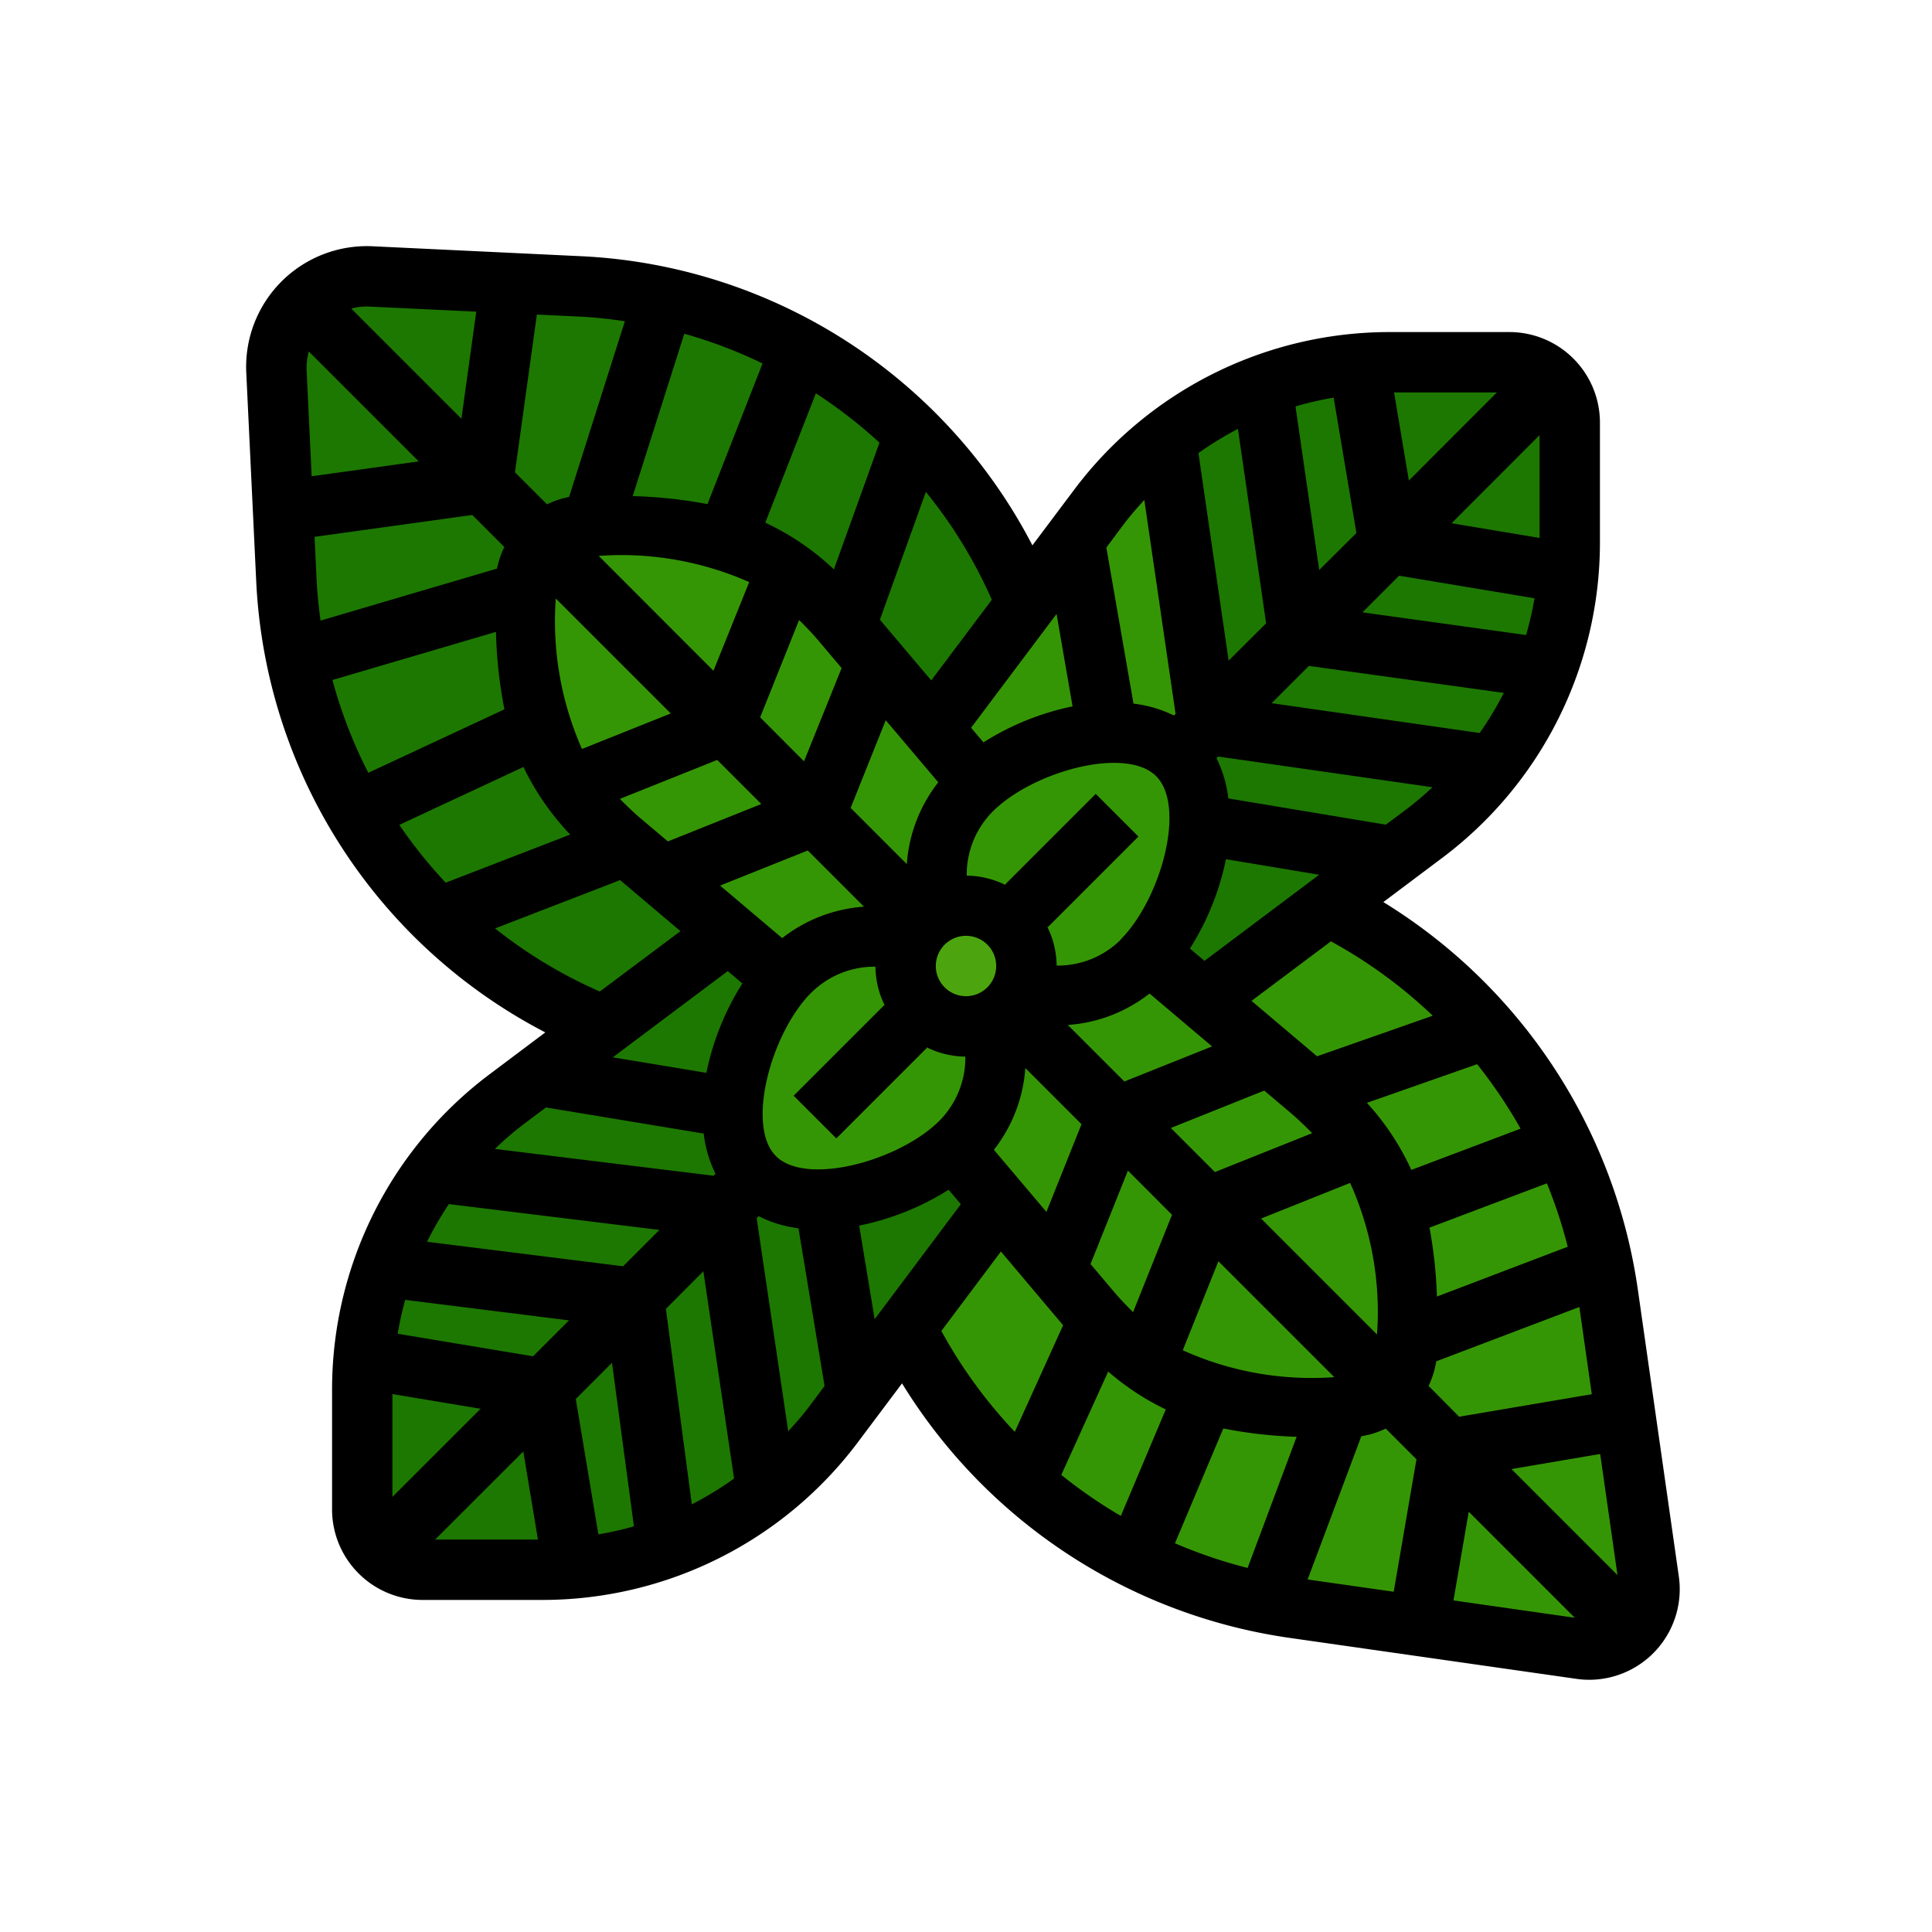 <?xml version="1.0"?>
<svg xmlns="http://www.w3.org/2000/svg" viewBox="0 0 64 64" width="512" height="512"><path d="m25.948 32.418-5.211-4.41-.157-.132a7.943 7.943 0 0 1 -2.7-3.819 15.843 15.843 0 0 1 -.473-4.651 2 2 0 0 1 2-2 15.9 15.9 0 0 1 4.643.47 7.949 7.949 0 0 1 3.827 2.7l3.015 3.564 3.108-4.14a16.84 16.84 0 0 0 -14.758-10.512l-6.942-.331a3 3 0 0 0 -3.143 3.143l.22 4.623.111 2.323a16.814 16.814 0 0 0 10.512 14.754l-2.173 1.63-1.027.77a12.042 12.042 0 0 0 -1.256 1.1c-.033.034-.063.069-.1.1a11.988 11.988 0 0 0 -1.04 1.216 11.816 11.816 0 0 0 -.858 1.319c-.046.08-.093.157-.137.238-.1.179-.184.359-.27.543-.114.24-.218.485-.315.733-.04.1-.087.2-.124.307a12.021 12.021 0 0 0 -.418 1.485c0 .015 0 .029-.007.044a12 12 0 0 0 -.22 1.517c-.027.328-.058.657-.058.989v4a2 2 0 0 0 2 2h4a11.953 11.953 0 0 0 1.849-.161l.075-.013a11.993 11.993 0 0 0 1.532-.355c.057-.017.115-.033.172-.052a11.961 11.961 0 0 0 2.216-.96l.225-.129a11.971 11.971 0 0 0 3.534-3.121l5.508-7.345-7.283-7.282c.041-.052.081-.107.123-.155z" fill="#1d7801"/><path d="m50 12h-4c-.332 0-.661.031-.989.058a11.751 11.751 0 0 0 -6.39 2.5l1.379 9.442-1 1c1.486 1.486.5 4.908-.948 6.582l1.8 1.526 6.312-4.733 1.036-.775a11.881 11.881 0 0 0 4.743-8.61c.027-.329.058-.657.058-.991v-3.999a2 2 0 0 0 -2.001-2z" fill="#1d7801"/><path d="m54.623 52.36-1.358-9.506a17.071 17.071 0 0 0 -9.265-12.854l-3.583 3.583-.563-.475-1.8-1.526c1.446-1.674 2.432-5.096.946-6.582l1-1-1.38-9.443a12 12 0 0 0 -2.22 2.243l-.815 1.087-1.585 2.113-3.109 4.145-3.015-3.565a7.949 7.949 0 0 0 -3.827-2.7 15.9 15.9 0 0 0 -4.643-.47 2 2 0 0 0 -2 2 15.843 15.843 0 0 0 .473 4.651 7.943 7.943 0 0 0 2.7 3.819l.157.132 5.211 4.41c-1.447 1.67-2.433 5.092-.947 6.578s4.908.5 6.582-.948l2 2.365-3.582 3.583a17.071 17.071 0 0 0 12.854 9.265l9.506 1.358a2 2 0 0 0 2.263-2.263z" fill="#359605"/><path d="m32 34a2 2 0 1 0 -1.828-2.806 2 2 0 0 0 1.828 2.806z" fill="#4ca50f"/><path d="m11 46v4a3 3 0 0 0 3 3h4a13.061 13.061 0 0 0 10.4-5.2l1.481-1.974a18.068 18.068 0 0 0 12.832 8.43l9.506 1.358a3.023 3.023 0 0 0 .433.031 3 3 0 0 0 2.961-3.425l-1.358-9.506a18.071 18.071 0 0 0 -8.43-12.832l1.975-1.482a13.061 13.061 0 0 0 5.2-10.4v-4a3 3 0 0 0 -3-3h-4a13.063 13.063 0 0 0 -10.4 5.2l-1.4 1.865a17.793 17.793 0 0 0 -14.91-9.576l-6.946-.331a4 4 0 0 0 -4.186 4.186l.331 6.945a17.793 17.793 0 0 0 9.575 14.911l-1.864 1.4a13.063 13.063 0 0 0 -5.2 10.4zm9.3-10.975 3.808-2.856.484.409a8.829 8.829 0 0 0 -1.192 2.961zm-9.813-15.831-.067-1.41 5.225-.725 1.062 1.062a2.972 2.972 0 0 0 -.243.715l-5.846 1.722c-.061-.451-.109-.905-.131-1.364zm-.331-6.945a2.007 2.007 0 0 1 .073-.606l3.642 3.642-3.547.492zm24.844 8.088.53 3.063a8.831 8.831 0 0 0 -2.952 1.192l-.409-.484zm7.124 2.957 1.235-1.235 6.457.894a11.148 11.148 0 0 1 -.8 1.328zm3.009-3.009 1.214-1.214 4.485.747a10.907 10.907 0 0 1 -.278 1.218zm2.952-2.952 2.915-2.919v3.406zm-1.414-1.414-.491-2.919h3.406zm-1.738 1.738-1.233 1.226-.785-5.419a10.779 10.779 0 0 1 1.264-.292zm-2.991 2.991-1.242 1.237-1-6.877a11.19 11.19 0 0 1 1.308-.8zm1.758 8.329-3.8 2.852-.483-.407a8.814 8.814 0 0 0 1.194-2.96zm5.232 6.276a16.12 16.12 0 0 1 1.439 2.135l-3.619 1.367a8.548 8.548 0 0 0 -1.471-2.222zm-22.05-2.375a2.968 2.968 0 0 1 2.118-.855 2.973 2.973 0 0 0 .317 1.3l-.026-.026-3 3 1.414 1.414 3-3-.026-.026a2.967 2.967 0 0 0 1.3.317 2.966 2.966 0 0 1 -.86 2.124c-1.331 1.329-4.412 2.174-5.415 1.171s-.156-4.089 1.174-5.419zm5.118.122a1 1 0 1 1 1-1 1 1 0 0 1 -1 1zm-.576 6.412.405.479-2.855 3.809-.513-3.1a8.835 8.835 0 0 0 2.963-1.188zm1.5-1.323a4.939 4.939 0 0 0 1.041-2.71l1.861 1.862-1.162 2.905zm5.9 2.152-1.29 3.226c-.215-.215-.429-.435-.648-.694l-.761-.9 1.239-3.095zm5.9-1.055a10.372 10.372 0 0 1 .891 5.02l-3.84-3.84zm-.523 6.434a10.372 10.372 0 0 1 -5.02-.891l1.18-2.949zm-7.491-.185a8.5 8.5 0 0 0 1.908 1.254l-1.489 3.528a16.051 16.051 0 0 1 -1.972-1.359zm3.814 1.884a14.591 14.591 0 0 0 2.429.276l-1.624 4.345a15.969 15.969 0 0 1 -2.407-.817zm4.572.258a2.956 2.956 0 0 0 .809-.253l1.017 1.017-.754 4.388-2.851-.407zm3.558 2.5 3.513 3.513-4.019-.574zm1.416-1.412 2.938-.5.573 4.011zm-1.734-1.734-1.012-1.021a2.945 2.945 0 0 0 .253-.814l4.741-1.8.412 2.889zm-.736-3.981a15.116 15.116 0 0 0 -.246-2.283l3.889-1.467a16.1 16.1 0 0 1 .69 2.1zm-4.128-5.414-3.226 1.29-1.461-1.46 3.095-1.239.9.761c.253.219.473.433.687.648zm-6.226-1.71-1.874-1.873a4.925 4.925 0 0 0 2.708-1.041l2.071 1.752zm-.119-4.7a2.957 2.957 0 0 1 -2.124.86 2.97 2.97 0 0 0 -.317-1.3l.026.026 3-3-1.414-1.414-3 3 .026.026a2.967 2.967 0 0 0 -1.3-.317 2.966 2.966 0 0 1 .86-2.124c1.331-1.33 4.41-2.175 5.415-1.171s.152 4.079-1.177 5.41zm-6.046-5.211a4.942 4.942 0 0 0 -1.041 2.71l-1.861-1.862 1.162-2.905zm-5.9-2.152 1.29-3.225c.215.213.429.433.648.692l.761.9-1.246 3.09zm-5.348-5.348a10.46 10.46 0 0 1 4.985.868l-1.184 2.937zm7.791.446a8.591 8.591 0 0 0 -2.273-1.547l1.676-4.284a15.912 15.912 0 0 1 2.107 1.634zm-4.188-2.161a15.246 15.246 0 0 0 -2.477-.265l1.709-5.38a15.724 15.724 0 0 1 2.592.985zm-7.006 4.232a15.066 15.066 0 0 0 .28 2.566l-4.51 2.102a15.8 15.8 0 0 1 -1.188-3.074zm1.981-1.106 3.809 3.808-2.941 1.177a10.46 10.46 0 0 1 -.868-4.985zm2.123 6.638 3.225-1.29 1.461 1.46-3.095 1.239-.9-.76c-.257-.219-.478-.434-.691-.649zm6.225 1.71 1.862 1.861a4.947 4.947 0 0 0 -2.71 1.041l-2.057-1.74zm-9.1 16.755-4.485-.747a10.949 10.949 0 0 1 .249-1.122l5.426.679zm-1.738 1.738-2.921 2.919v-3.406zm1.414 1.414.485 2.919h-3.406zm1.738-1.738 1.2-1.2.727 5.419a10.912 10.912 0 0 1 -1.178.266zm2.985-2.985 1.242-1.246 1.017 6.867a11.1 11.1 0 0 1 -1.4.854zm-1.417-1.411-6.495-.812a11.156 11.156 0 0 1 .724-1.248l6.975.856zm5.47 5.468-1.046-7.064.064-.064a4.016 4.016 0 0 0 1.321.4l.865 5.225-.515.688c-.215.286-.451.553-.691.815zm5.074-3.327 1.972-2.63 2.06 2.442-1.6 3.532a16.059 16.059 0 0 1 -2.434-3.344zm16.277-10.441-3.833 1.344-2.171-1.836 2.63-1.972a16.014 16.014 0 0 1 3.374 2.464zm-1.554-6.329-5.218-.869a4.046 4.046 0 0 0 -.392-1.333l.055-.055 7.1 1.017a10.947 10.947 0 0 1 -.853.722zm-8-10.75 1.034 7.08-.054.054a4.074 4.074 0 0 0 -1.339-.393l-.9-5.169.551-.74c.219-.293.459-.565.7-.832zm-7.06 5.972-1.7-2.012 1.523-4.234a15.663 15.663 0 0 1 2.184 3.574zm-10.148-11.899-1.849 5.821a2.974 2.974 0 0 0 -.73.245l-1.062-1.062.725-5.225 1.41.067c.506.024 1.006.081 1.506.154zm-4.923-.317-.492 3.547-3.647-3.647a1.859 1.859 0 0 1 .611-.068zm-2.547 17 4.11-1.917a8.666 8.666 0 0 0 1.55 2.239l-4.126 1.594a15.859 15.859 0 0 1 -1.534-1.912zm3.17 3.431 4.142-1.6 2 1.69-2.672 2a15.672 15.672 0 0 1 -3.47-2.09zm1 6.445.686-.514 5.225.865a4.039 4.039 0 0 0 .392 1.333l-.064.064-7.245-.889a10.746 10.746 0 0 1 1.006-.859z"/></svg>
